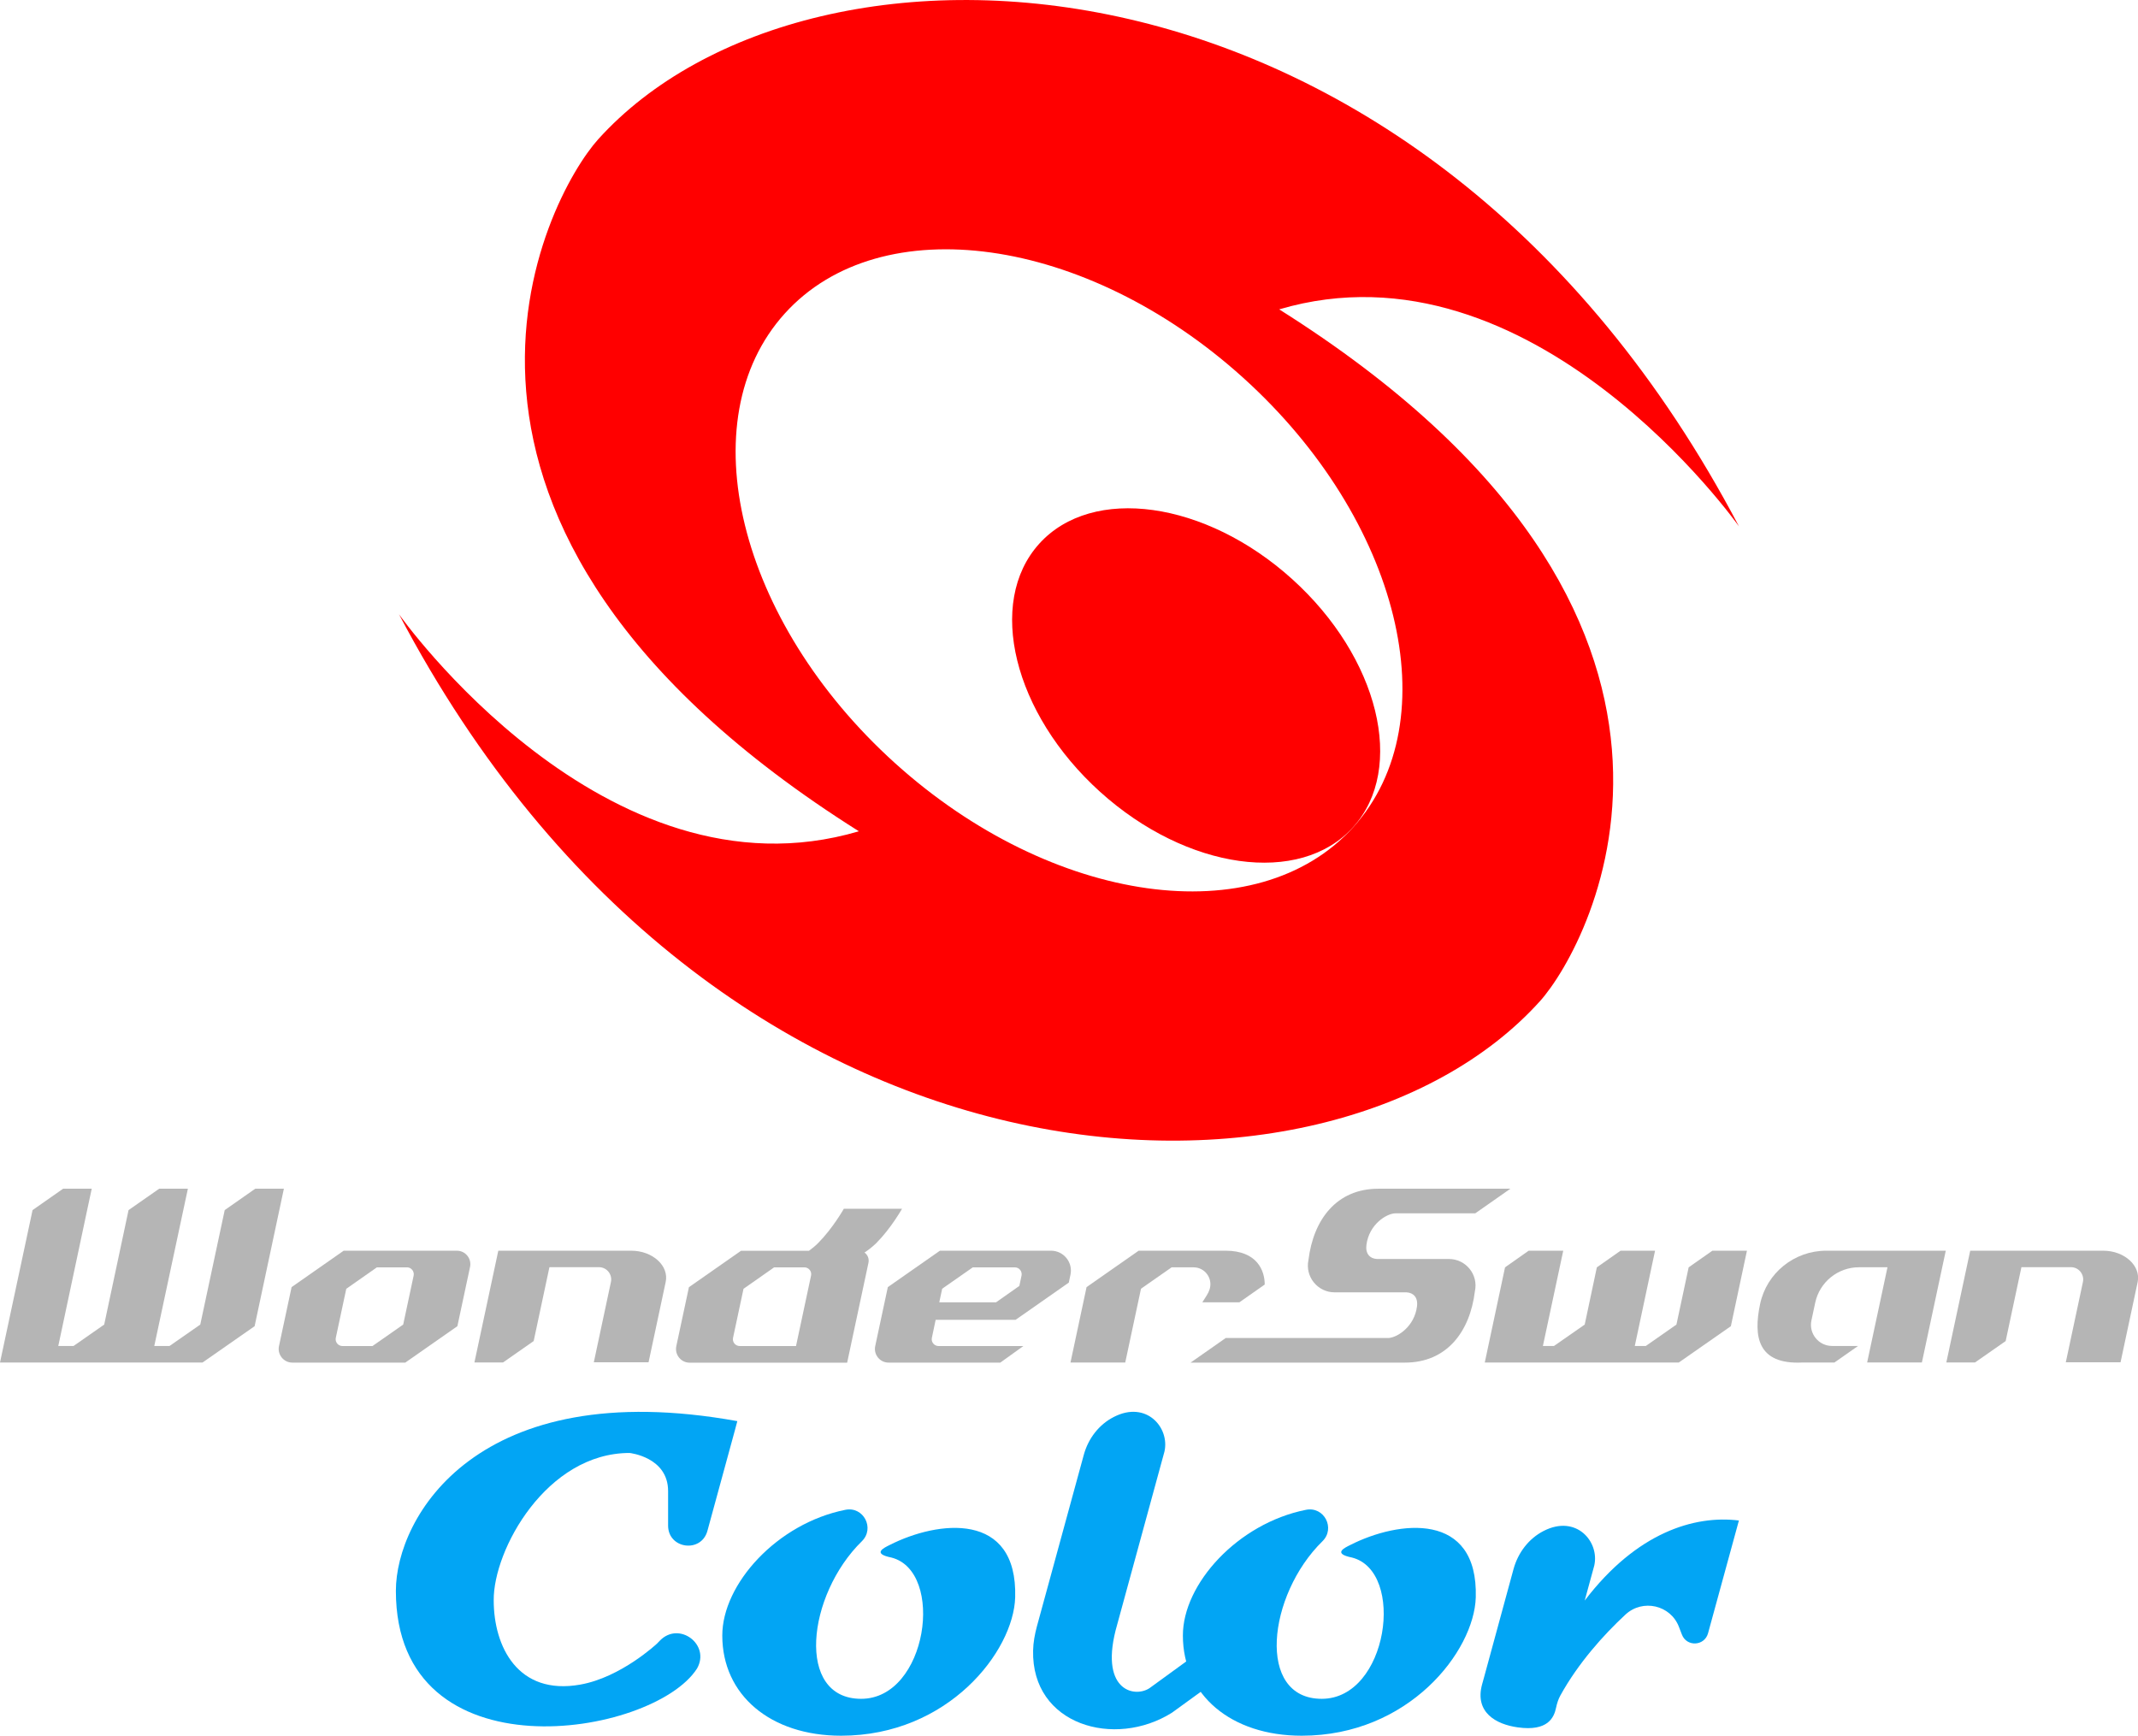 <?xml version="1.0" encoding="utf-8"?>
<!-- Generator: Adobe Illustrator 26.0.1, SVG Export Plug-In . SVG Version: 6.00 Build 0)  -->
<svg version="1.1" id="Layer_1" xmlns="http://www.w3.org/2000/svg" xmlns:xlink="http://www.w3.org/1999/xlink" x="0px" y="0px"
	 viewBox="0 0 2659.3 2159" style="enable-background:new 0 0 2659.3 2159;" xml:space="preserve">
<style type="text/css">
	.st0{fill:#FF0000;}
	.st1{fill:#B5B5B5;}
	.st2{fill:#02A5F4;}
	.st3{fill:#F65BA6;}
	.st4{fill:#6784E7;}
	.st5{fill:#FFD52F;}
	.st6{fill:#FFFFFF;}
</style>
<g>
	<g>
		<g>
			<path class="st0" d="M2163,654.8C1768.7-94.8,1007-117.9,744,173.3C680,244.4,461.2,651.7,1068.3,1034
				c-315.8,93.4-572-269.9-572-269.9c394.3,749.5,1156,772.7,1419,481.4c64.1-71.1,282.9-478.4-324.2-860.7
				C1906.9,291.6,2163,654.8,2163,654.8z M1683.3,1028.8c-119.5,132.4-374.7,96.8-570.1-79.6C917.9,772.8,856.5,522.5,976,390.1
				s374.7-96.8,570.1,79.6S1802.9,896.3,1683.3,1028.8z"/>
			
				<ellipse transform="matrix(0.67 -0.742 0.742 0.67 -141.704 1385.856)" class="st0" cx="1488.2" cy="852.3" rx="178.3" ry="263.1"/>
			<path class="st1" d="M568.2,1555.7h-18.8H521h-80.5h-6h-7l-64.8,45.3l-15.7,73.4c-2.2,10.5,5.8,20.5,16.6,20.5h19.7h27.4h80.5
				h8.3h4.6l64.8-45.3l15.7-73.4C587,1565.7,579,1555.7,568.2,1555.7z M514.5,1586.7l-13,60.9l-38.2,26.7H426c-5.4,0-9.5-5-8.3-10.3
				l13-60.9l38.1-26.7h37.5C511.5,1576.4,515.6,1581.4,514.5,1586.7z"/>
			<path class="st1" d="M785,1555.7h-10.3h-6.5H660l0,0h-40.2l-29.7,139h35.6l38.1-26.6l19.6-91.9h61.6c9.7,0,16.9,9,14.9,18.4
				l-21.3,99.9h68.1l21.3-99.9C832.3,1574.7,812,1555.7,785,1555.7z"/>
			<polygon class="st1" points="317.5,1478.6 279.5,1505.2 249.1,1647.6 210.9,1674.2 191.9,1674.2 228,1505.2 233.7,1478.6 
				198,1478.6 159.9,1505.2 159.9,1505.2 129.6,1647.6 91.5,1674.2 72.5,1674.2 108.4,1505.2 108.4,1505.2 114.1,1478.6 
				78.5,1478.6 40.5,1505.2 0,1694.8 51.6,1694.8 68.1,1694.8 119.5,1694.8 187.5,1694.8 239.1,1694.8 251.9,1694.8 253.2,1693.9 
				316.7,1649.6 353.1,1478.6 			"/>
			<path class="st1" d="M1075.3,1558c5.3-3.5,10.2-7.4,14.7-11.8c18.3-18.4,32-42.7,32-42.7h-72.4c0,0-13.7,24.3-32,42.7
				c-3.5,3.5-7.3,6.7-11.4,9.6h-71.5h-6.6h-6.4l-64.8,45.3l-15.7,73.4c-2.2,10.5,5.8,20.5,16.6,20.5h16.6h30.7h80.5h21.5h46.6
				l26.5-124.2C1081.3,1565.5,1079.1,1560.7,1075.3,1558z M1008.8,1586.7l-18.7,87.6h-70c-5.4,0-9.5-5-8.3-10.3l13-60.9l38.1-26.7
				h37.5C1005.9,1576.4,1010,1581.4,1008.8,1586.7z"/>
			<path class="st1" d="M1307.3,1555.7h-12.4h-17.7h-95.2h-6.2h-6.7l-64.8,45.3l-15.7,73.4c-2.2,10.5,5.8,20.5,16.6,20.5h24.1h23.1
				h91.8l28.7-20.6h-105.5c-5.4,0-9.5-5-8.3-10.3l4.7-22.3h99.4l66.2-46.3l2.1-9.9C1334.7,1570.2,1323,1555.7,1307.3,1555.7z
				 M1270.6,1586.7l-2.7,12.8l-29,20.4h-70.6l3.6-16.9l38.1-26.6h52.2C1267.7,1576.4,1271.7,1581.4,1270.6,1586.7z"/>
			<path class="st1" d="M1524.4,1555.7h-101.3l0,0h-6.8l-64.8,45.3l-20,93.8h68.1l19.6-91.8l38.1-26.6h27.3
				c14.2,0,24.3,13.9,19.9,27.5c-0.9,2.7-2.1,5.2-3.6,7.5l-5.4,8.5h46.1l31.5-22.1C1573.1,1580.6,1563.8,1555.7,1524.4,1555.7z"/>
			<path class="st1" d="M2615.9,1555.7h-10.3h-6.5h-108.3l0,0h-40.2l-29.7,139h35.7l38.1-26.6l19.6-91.9h61.6
				c9.7,0,16.9,9,14.9,18.4l-21.3,99.9h68.1l21.3-99.9C2663,1574.7,2642.8,1555.7,2615.9,1555.7z"/>
			<polygon class="st1" points="2100.4,1576.4 2085.2,1647.6 2047.1,1674.2 2033.4,1674.2 2058.6,1555.7 2015.7,1555.7 
				1986.2,1576.4 1971.1,1647.6 1932.9,1674.2 1919.1,1674.2 1944.4,1555.7 1901.4,1555.7 1872,1576.4 1846.8,1694.8 2088.1,1694.8 
				2152.9,1649.6 2172.9,1555.7 2129.9,1555.7 			"/>
			<path class="st1" d="M1802.1,1566h-14.5h-12.5h-62.5c-8.6-0.5-14.4-6.3-13-17.5c3.3-25.8,25.3-39.3,36.4-39.3h99l43.7-30.6
				h-164.2l0,0c-52.2,0-80.9,38.6-87,88.7c-4.4,20.7,11.4,40.2,32.5,40.2h14.5h12.5h62.5c8.6,0.5,14.4,6.3,13,17.5
				c-3.2,24.9-23.9,38.4-35.2,39.3h-202.7l-43.7,30.6h102.5h-0.1h164.2l0,0c52.2,0,80.9-38.6,87-88.7
				C1839.1,1585.5,1823.3,1566,1802.1,1566z"/>
			<path class="st1" d="M2352,1555.7h-80.5c-39.7,0-74.2,27.7-82.3,66.6c-8.3,39.9-3.4,75.2,52.6,72.5h39.9l29.4-20.6h-32.3
				c-16.7,0-29.2-15.4-25.7-31.8l4.7-22c5.5-25.7,28.2-44.1,54.5-44.1h35.4l-25.3,118.4h68.1l29.7-139h-57.7H2352L2352,1555.7z"/>
			<path class="st2" d="M914.1,1779l-34.2,125.2c-7.7,28-48.9,22.5-48.9-6.6v-42.9c0-42.4-47.9-47.4-47.9-47.4
				c-103.3,0-169.6,120.4-169,183.4c0,57.4,30,118.6,107.7,104.7c50.7-9,95.3-50.9,95.3-50.9c1.3-1.3,2.6-2.6,3.8-3.9
				c23.9-24.4,63,5.1,46.1,34.8l0,0c-54.6,85.5-374.6,137-374.6-96.6c0-91.4,101-269.6,424.7-211.1L914.1,1779z"/>
			<path class="st2" d="M1493.5,2104.4l-35.7,25.9c-71.1,44.9-174.9,15.6-172.8-77.3c0.2-10.1,2.1-20.1,4.7-29.9l58.3-213.3
				c5.5-20.3,18.8-37.9,37.6-47.4c40.4-20.6,69.5,13.4,62.8,43.1l-58.8,215.2c-23.5,81.3,20.8,91.8,40.1,79.2l45.8-33.3l35,0.5
				l-3.9,29.6L1493.5,2104.4z"/>
			<path class="st2" d="M1971.1,1990.9l11.9-43.6c6.7-29.7-22.4-63.7-62.8-43.1c-18.7,9.5-32,27.1-37.6,47.4L1846,2086l-2.5,9
				c-9.6,35,17.4,49.9,44.3,53.6c37.7,5.3,45.2-12.4,47.7-24.5c1.1-5.2,2.7-10.4,5.3-15.1c22.3-40.4,53.8-75.5,81-100.7
				c21.4-19.8,56.1-11.9,66.5,15.3l3.7,9.6c5.9,15.5,28.1,14.4,32.5-1.6l38.4-140.3C2107.6,1884.4,2035.6,1906.2,1971.1,1990.9z"/>
			<path class="st2" d="M1624.4,1878c22.6-4.5,36.9,23,20.5,39.1c-68.3,66.9-82.8,196-0.9,196c82.6,0,104.6-158.6,37.7-175.7
				c-24.8-5-9.1-12.2-2.1-15.7c60.1-30.5,159.1-42.4,156,65.3c-2,66.9-83.2,172-216.5,172c-87.9,0-147.8-50.6-147.8-124.6
				C1471.2,1970.3,1539.5,1894.9,1624.4,1878z"/>
		</g>
		<path class="st2" d="M1051.5,1878c22.6-4.5,36.9,23,20.5,39.1c-68.3,66.9-82.8,196-0.9,196c82.6,0,104.6-158.6,37.7-175.7
			c-24.8-5-9.1-12.2-2.1-15.7c60.1-30.5,159.1-42.4,156,65.3c-2,66.9-83.2,172-216.5,172c-87.9,0-147.8-50.6-147.8-124.6
			C898.4,1970.3,966.6,1894.9,1051.5,1878z"/>
	</g>
</g>
</svg>
